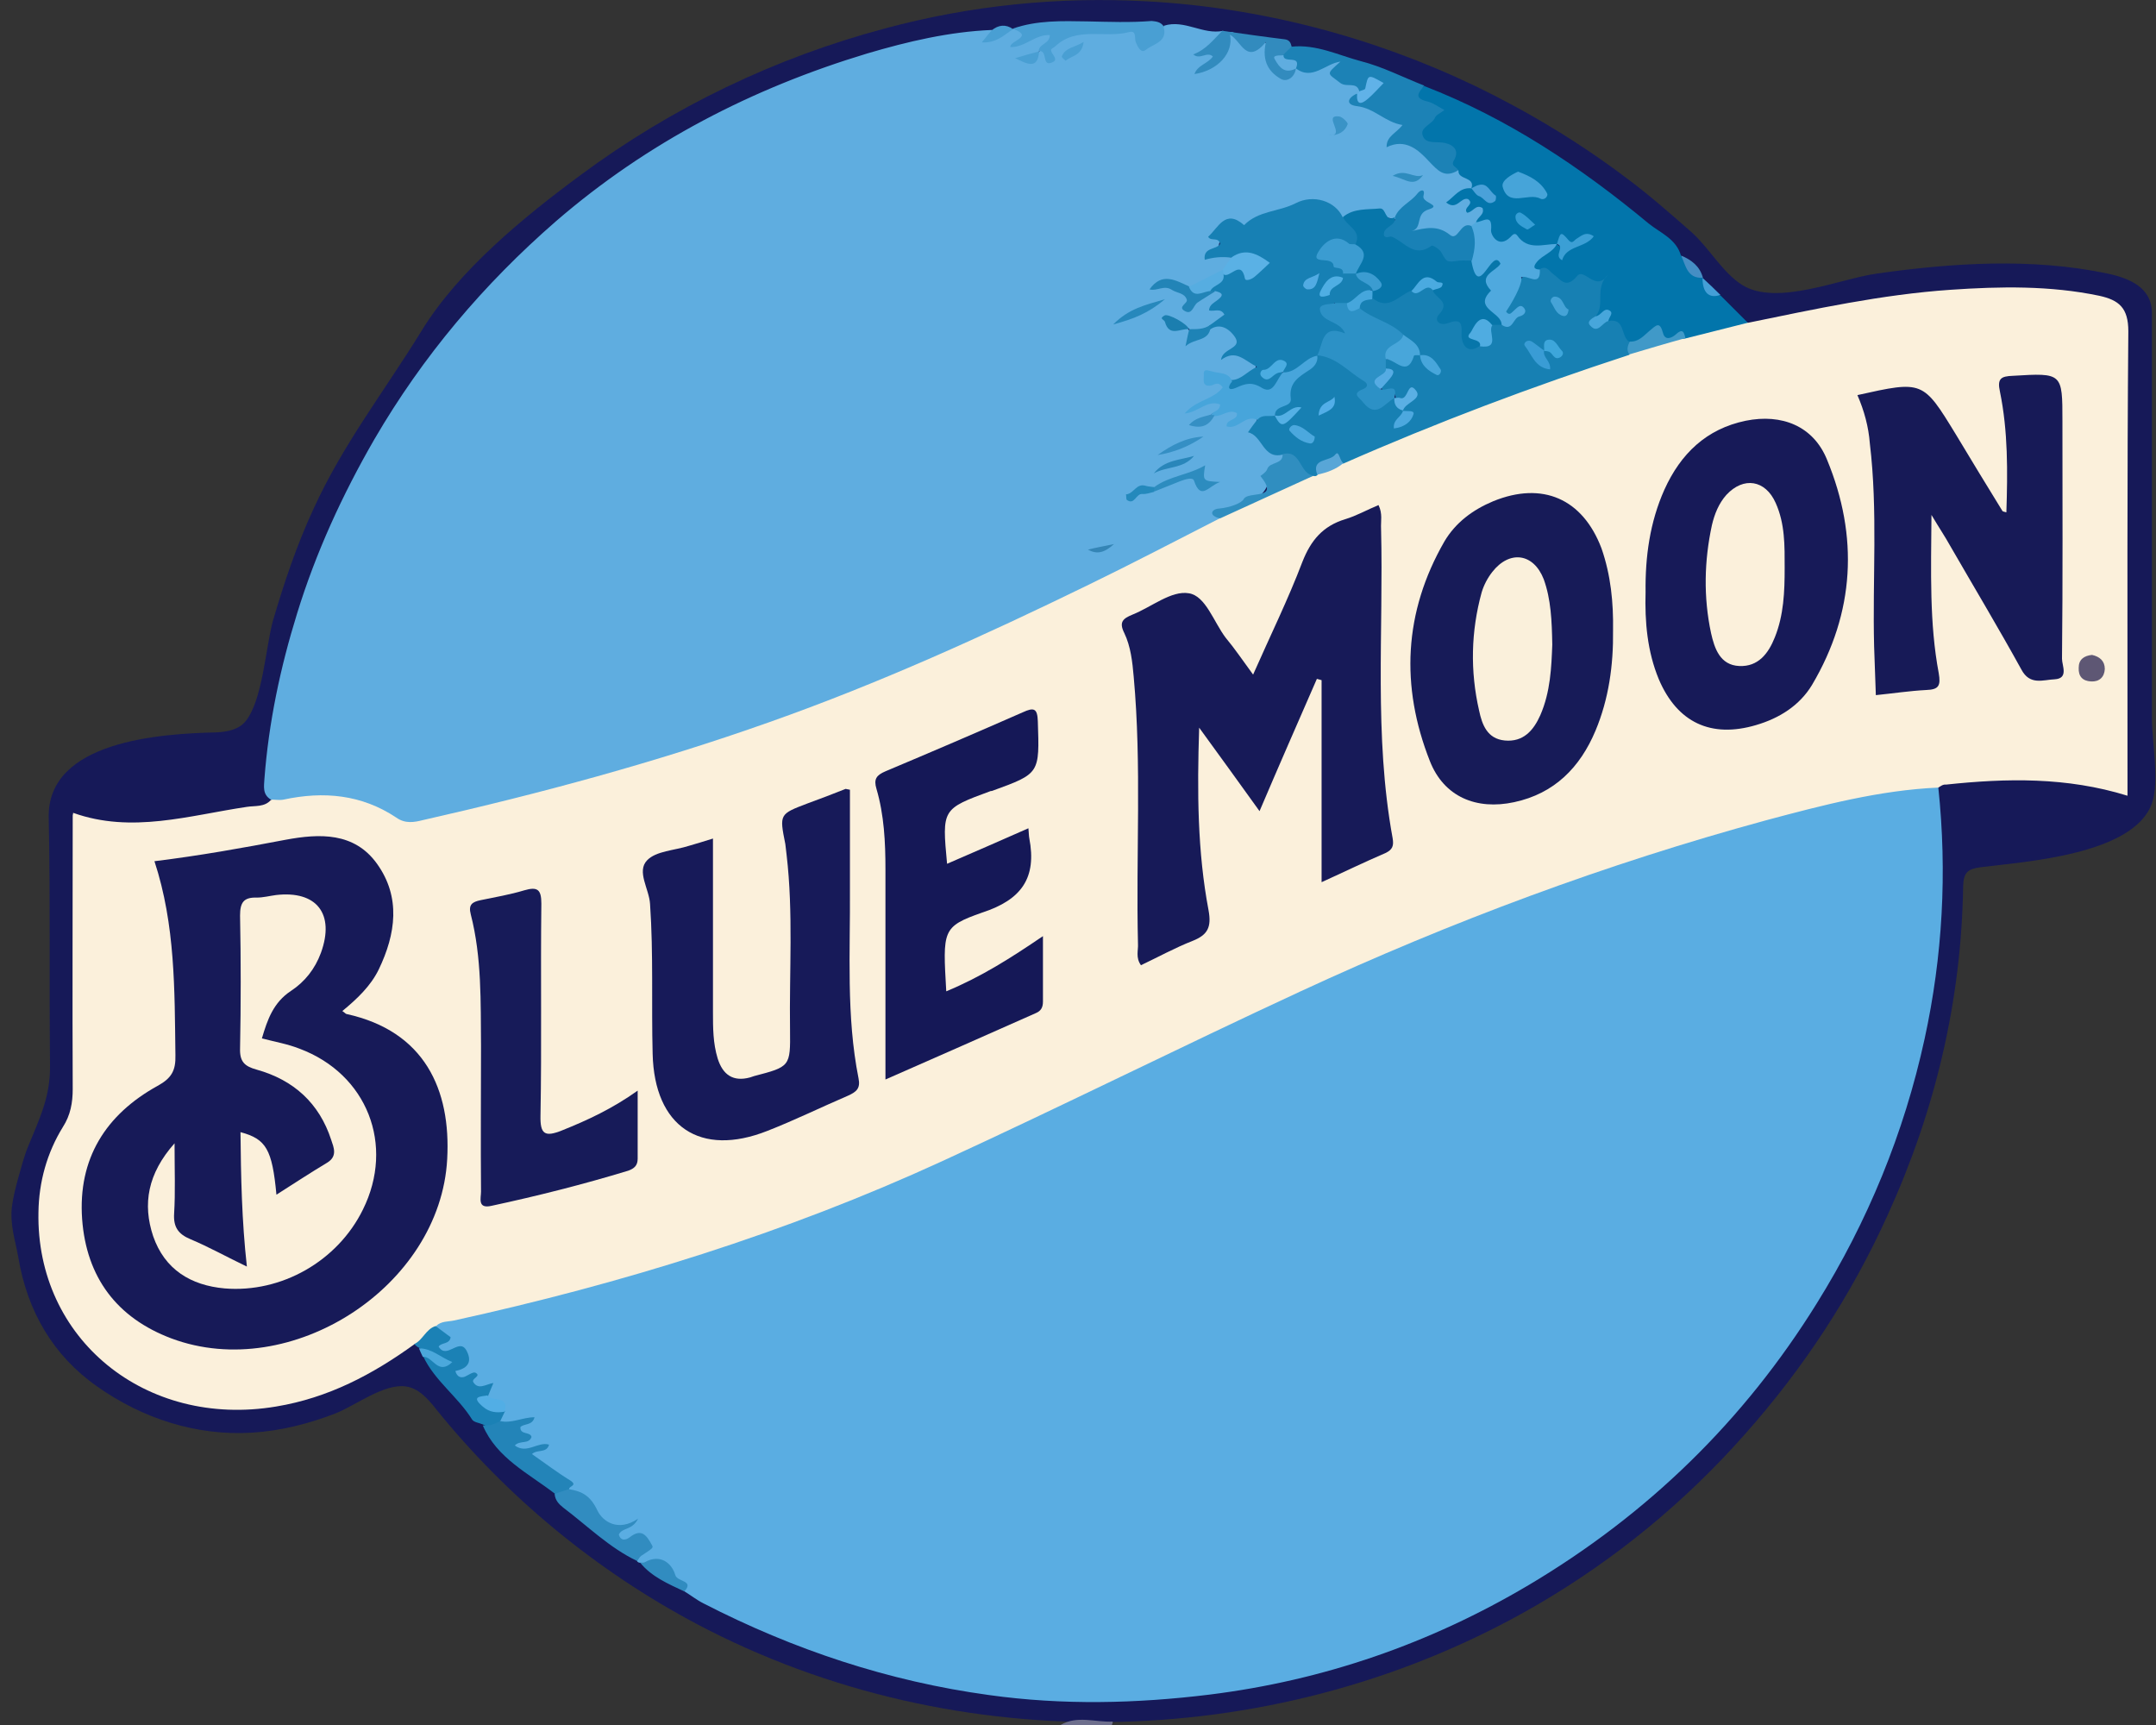 <svg width="55" height="44" viewBox="0 0 55 44" fill="none" xmlns="http://www.w3.org/2000/svg">
<rect x="0" y="0" width="55" height="44" fill="#333333" stroke="none"/>
<g clip-path="url(#clip0_229_9784)">
<path d="M29.237 0.033C32.142 0.186 35.013 0.939 37.633 2.194C38.987 2.85 40.276 3.625 41.477 4.531C42.066 4.968 42.612 5.448 43.158 5.928C43.606 6.332 43.944 6.955 44.446 7.271C45.331 7.817 46.936 7.108 47.886 6.977C49.818 6.704 51.838 6.573 53.76 6.977C54.327 7.097 54.895 7.337 54.895 7.981C54.895 10.743 54.895 13.506 54.895 16.279C54.895 16.956 54.895 17.644 54.895 18.32C54.895 18.921 55.092 19.936 54.895 20.493C54.425 21.803 51.663 21.978 50.528 22.12C50.2 22.164 50.091 22.251 50.08 22.6C50.036 25.526 49.37 28.322 48.158 30.985C47.23 33.038 46.008 34.905 44.501 36.597C42.972 38.322 41.215 39.764 39.238 40.921C32.72 44.721 24.444 44.95 17.773 41.423C15.219 40.069 12.937 38.191 11.124 35.942C10.917 35.68 10.677 35.407 10.349 35.364C9.792 35.287 9.061 35.855 8.559 36.052C7.882 36.314 7.161 36.499 6.429 36.543C5.01 36.63 3.634 36.183 2.477 35.364C1.353 34.578 0.697 33.442 0.468 32.077C0.392 31.641 0.25 31.248 0.304 30.778C0.337 30.527 0.403 30.276 0.468 30.036C0.545 29.774 0.61 29.501 0.719 29.239C1.014 28.518 1.287 27.972 1.276 27.175C1.254 25.068 1.287 22.961 1.243 20.854C1.2 18.888 4.126 18.714 5.512 18.681C5.785 18.67 6.08 18.615 6.255 18.408C6.702 17.884 6.779 16.486 6.964 15.831C7.248 14.86 7.576 13.888 8.002 12.971C8.755 11.322 9.814 9.968 10.753 8.44C11.703 6.889 13.373 5.525 14.825 4.455C17.14 2.74 19.771 1.474 22.556 0.731C24.772 0.131 27.021 -0.087 29.237 0.033Z" fill="#161958"/>
<path d="M28.386 43.913C28.386 43.945 28.375 43.967 28.364 44C27.927 44 27.49 44 27.054 44C27.48 43.749 27.938 43.934 28.386 43.913Z" fill="#6E6F8D"/>
<path d="M49.447 20.089C49.676 22.251 49.556 24.391 49.097 26.498C48.574 28.9 47.645 31.16 46.346 33.246C44.49 36.237 42.033 38.628 38.998 40.43C36.476 41.925 33.758 42.864 30.853 43.225C28.986 43.454 27.108 43.498 25.23 43.236C22.665 42.886 20.241 42.078 17.948 40.899C17.773 40.812 17.61 40.681 17.446 40.583C17.402 40.462 17.249 40.462 17.217 40.386C17.042 40.004 16.725 39.862 16.332 39.862C16.299 39.862 16.278 39.851 16.256 39.829C16.212 39.589 16.409 39.545 16.561 39.491C16.409 39.349 16.267 39.229 16.048 39.338C15.906 39.403 15.743 39.36 15.699 39.196C15.644 38.989 15.863 39.01 15.972 38.923C15.557 39.196 15.262 38.858 15.153 38.617C15 38.279 14.738 38.159 14.465 38.017C14.312 37.657 13.941 37.569 13.668 37.351C13.45 37.176 13.45 37.187 13.625 36.958C13.45 36.958 13.286 37.176 13.111 36.98C12.948 36.805 13.188 36.75 13.221 36.641C13.373 36.139 12.915 36.423 12.762 36.303C12.664 36.237 12.686 36.128 12.686 36.03C12.718 35.779 12.424 35.768 12.358 35.593C12.129 35.462 11.987 35.222 11.681 35.178C11.485 35.156 11.441 34.971 11.627 34.829C11.725 34.752 11.79 34.665 11.714 34.556C11.648 34.458 11.55 34.534 11.474 34.545C11.212 34.556 10.972 34.556 11.179 34.185C11.288 33.999 10.972 33.934 11.07 33.759C11.201 33.584 11.419 33.562 11.605 33.519C14.596 32.874 17.533 32.012 20.394 30.953C21.977 30.374 23.538 29.708 25.067 28.988C28.943 27.153 32.742 25.134 36.749 23.583C40.603 22.087 44.479 20.668 48.574 20.002C48.89 19.958 49.185 19.86 49.447 20.089Z" fill="#5AADE2"/>
<path d="M49.447 20.089C47.951 20.155 46.499 20.537 45.069 20.919C40.974 22.033 37.022 23.507 33.179 25.286C30.111 26.706 27.098 28.212 24.029 29.621C20.034 31.455 15.863 32.743 11.583 33.682C11.43 33.715 11.255 33.693 11.124 33.824C11.026 34.075 10.873 34.272 10.578 34.283C9.508 35.058 8.373 35.658 7.041 35.877C3.711 36.434 0.916 34.152 0.981 30.92C0.992 30.145 1.2 29.402 1.604 28.747C1.8 28.442 1.855 28.125 1.855 27.776C1.844 25.45 1.855 23.125 1.855 20.799C1.855 20.777 1.866 20.766 1.866 20.733C3.361 21.268 4.825 20.799 6.298 20.581C6.506 20.548 6.746 20.591 6.91 20.406C7.893 19.98 8.875 20.067 9.803 20.548C10.273 20.788 10.709 20.799 11.212 20.69C15 19.827 18.701 18.714 22.294 17.251C24.717 16.257 27.076 15.122 29.412 13.942C29.947 13.669 30.504 13.451 31.028 13.156C31.836 12.818 32.611 12.381 33.43 12.054C33.474 12.032 33.528 12.01 33.572 11.999C33.823 11.934 34.052 11.803 34.282 11.682C35.45 11.104 36.694 10.7 37.895 10.187C39.086 9.684 40.341 9.39 41.531 8.92C42.012 8.778 42.492 8.636 42.972 8.516C43.518 8.429 44.01 8.101 44.599 8.232C46.302 7.883 48.006 7.512 49.753 7.392C51.03 7.304 52.297 7.282 53.552 7.544C54.054 7.654 54.294 7.85 54.294 8.451C54.262 12.195 54.273 15.94 54.273 19.685C54.273 19.882 54.273 20.078 54.273 20.297C52.722 19.816 51.183 19.849 49.643 20.013C49.567 20.002 49.501 20.057 49.447 20.089Z" fill="#FBF0DB"/>
<path d="M31.115 13.222C30.002 13.79 28.899 14.368 27.774 14.914C25.11 16.213 22.413 17.436 19.629 18.419C16.736 19.445 13.777 20.242 10.786 20.919C10.567 20.974 10.338 21.017 10.109 20.854C9.224 20.264 8.253 20.177 7.237 20.395C7.139 20.417 7.019 20.395 6.91 20.395C6.691 20.264 6.735 20.057 6.746 19.86C6.855 18.43 7.15 17.032 7.576 15.657C8.056 14.095 8.733 12.621 9.552 11.202C10.786 9.084 12.336 7.25 14.181 5.645C16.518 3.625 19.193 2.249 22.119 1.365C23.156 1.059 24.215 0.808 25.307 0.764C25.383 0.797 25.274 0.972 25.34 0.917C25.492 0.786 25.689 0.83 25.853 0.732C26.169 0.83 26.169 0.83 26.06 1.059C26.137 1.037 26.202 1.004 26.268 0.961C26.464 0.83 26.704 0.633 26.857 0.906C26.988 1.135 26.639 1.168 26.519 1.299C26.442 1.376 26.355 1.441 26.268 1.507C26.388 1.485 26.442 1.376 26.519 1.31C26.541 1.168 26.65 1.419 26.77 1.234C27.01 0.884 27.414 0.655 27.905 0.764C28.102 0.808 28.298 0.764 28.495 0.721C28.659 0.677 28.877 0.644 28.953 0.775C29.314 1.376 29.488 0.928 29.696 0.655C30.22 0.491 30.689 0.895 31.203 0.786C31.246 0.906 31.17 0.994 31.093 1.07C30.973 1.201 30.984 1.201 31.028 1.408C31.061 1.539 30.941 1.594 30.864 1.67C31.039 1.529 31.246 1.398 31.257 1.146C31.29 0.611 31.508 0.841 31.716 1.026C31.836 1.135 31.901 1.245 32.109 1.125C32.393 0.972 32.36 1.267 32.414 1.419C32.524 1.758 32.677 2.009 33.07 1.714C33.375 1.725 33.67 1.736 33.921 1.518C33.998 1.441 34.172 1.441 34.26 1.561C34.347 1.67 34.271 1.769 34.172 1.834C33.943 1.965 34.183 1.954 34.216 2.009C34.347 2.173 34.62 2.042 34.729 2.26C34.74 2.336 34.729 2.402 34.707 2.467C34.958 2.708 35.264 2.861 35.592 2.97C35.755 3.024 35.941 3.166 35.788 3.308C35.461 3.603 35.865 3.636 35.919 3.647C36.29 3.756 36.618 3.952 36.836 4.258C36.956 4.422 37.055 4.269 37.153 4.302C37.317 4.444 37.666 4.411 37.59 4.771C37.568 4.815 37.535 4.859 37.491 4.88C37.426 4.913 37.306 4.935 37.306 4.957C37.317 5.044 37.404 4.946 37.459 4.979C37.961 5.241 37.983 5.306 37.71 5.721C37.655 5.776 37.59 5.819 37.524 5.863C37.098 6.365 36.542 5.874 36.061 6.027C35.952 6.06 35.897 5.852 35.941 5.721C36.007 5.514 36.116 5.328 36.367 5.11C35.941 5.164 35.821 5.459 35.592 5.59C35.133 5.492 34.675 5.459 34.205 5.579C33.91 5.219 33.484 5.186 33.124 5.306C32.731 5.437 32.305 5.503 31.956 5.743C31.89 5.787 31.814 5.841 31.759 5.819C31.17 5.557 31.159 6.016 31.061 6.376C31.05 6.409 31.05 6.42 31.093 6.431C31.203 6.431 31.312 6.442 31.399 6.518C31.476 6.715 31.334 6.813 31.224 6.933C30.941 7.119 30.657 7.326 30.318 7.413C30.023 7.479 29.794 7.02 29.51 7.293C29.652 7.228 29.827 7.271 30.002 7.359C30.482 7.577 30.482 7.566 30.951 7.359C31.115 7.348 31.29 7.402 31.203 7.577C31.104 7.763 31.203 7.817 31.257 7.959C31.355 8.254 30.951 8.167 30.853 8.341C30.722 8.483 30.569 8.549 30.373 8.451C30.275 8.2 29.925 8.472 29.849 8.156C29.892 8.494 30.176 8.243 30.307 8.385C30.515 8.745 30.678 8.483 30.853 8.352C31.104 8.112 31.312 8.265 31.508 8.44C31.705 8.614 31.661 8.778 31.465 8.931C31.454 8.942 31.454 8.953 31.497 8.953C31.759 8.997 32.065 9.084 32.032 9.368C32 9.641 31.716 9.783 31.41 9.761C31.257 9.717 31.159 9.532 30.984 9.597C30.908 9.553 30.908 9.695 30.93 9.619C30.93 9.608 30.951 9.619 30.973 9.619C31.366 9.728 31.279 9.925 31.028 10.088C30.864 10.197 30.668 10.241 30.493 10.339C30.58 10.307 30.657 10.263 30.733 10.23C30.886 10.165 31.082 10.077 31.159 10.274C31.246 10.492 30.973 10.481 30.875 10.591C30.799 10.634 30.711 10.645 30.613 10.765C30.766 10.667 30.875 10.601 30.973 10.536C31.126 10.492 31.235 10.35 31.41 10.372C31.617 10.405 31.639 10.525 31.563 10.689C31.727 10.591 31.89 10.427 32.065 10.667C31.956 11.202 32.393 11.344 32.72 11.551C32.786 11.693 32.709 11.792 32.6 11.879C32.524 11.934 32.393 11.988 32.393 12.043C32.371 12.927 31.541 12.774 31.072 13.08C31.05 13.134 31.115 13.178 31.115 13.222Z" fill="#5FADE0"/>
<path d="M37.535 4.804C37.644 4.498 37.175 4.597 37.208 4.345C37.142 4.291 36.989 4.324 36.989 4.225C37 3.865 36.793 3.8 36.509 3.723C36.127 3.614 36.105 3.417 36.356 3.09C36.422 3.013 36.52 2.948 36.542 2.839C36.007 2.478 35.985 2.435 36.334 2.195C38.452 3.013 40.319 4.258 42.055 5.699C42.35 5.939 42.765 6.092 42.885 6.529C43.081 6.704 43.223 6.933 43.442 7.097H43.431C43.518 7.304 43.627 7.501 43.889 7.534C44.119 7.763 44.359 8.003 44.588 8.232C44.053 8.363 43.518 8.505 42.983 8.636C42.525 8.691 42.044 8.56 41.608 8.811C41.28 8.756 41.291 8.352 41.029 8.243C40.953 8.079 40.767 8.167 40.658 8.069C40.69 7.785 40.527 7.457 40.789 7.217C40.232 7.392 39.697 7.326 39.206 6.966C38.911 6.857 39.064 6.704 39.173 6.562C39.315 6.387 39.544 6.365 39.719 6.234C39.904 6.376 40.09 6.354 40.243 6.212C40.341 6.191 40.21 6.136 40.254 6.191C40.265 6.212 40.232 6.202 40.221 6.223C40.057 6.442 39.872 6.016 39.708 6.245C39.446 6.42 39.173 6.431 38.878 6.322C38.78 6.278 38.681 6.18 38.572 6.223C38.234 6.376 38.059 6.212 37.939 5.929C37.885 5.798 37.742 5.776 37.655 5.677C37.677 5.536 37.885 5.481 37.819 5.306C37.644 5.197 37.579 5.415 37.426 5.426C37.306 5.295 37.633 5.208 37.448 5.077C37.262 5.022 37.164 5.383 36.891 5.164C37.109 5.011 37.24 4.771 37.535 4.804C37.644 4.859 37.764 4.859 37.874 4.935C37.775 4.815 37.633 4.859 37.535 4.804Z" fill="#0275AB"/>
<path d="M36.334 2.184C36.203 2.347 36.039 2.5 36.411 2.588C36.553 2.62 36.684 2.719 36.847 2.806C36.738 2.893 36.64 2.926 36.607 3.002C36.531 3.177 36.225 3.243 36.291 3.45C36.356 3.668 36.596 3.614 36.793 3.636C36.989 3.658 37.273 3.778 37.088 4.094C37 4.247 37.175 4.258 37.197 4.345C36.847 4.553 36.684 4.356 36.444 4.105C36.192 3.832 35.854 3.516 35.373 3.756C35.363 3.472 35.614 3.406 35.778 3.188C35.341 3.123 35.068 2.762 34.62 2.708C34.325 2.675 34.369 2.5 34.609 2.391C34.86 2.5 34.937 2.304 35.024 2.14C34.926 2.249 34.882 2.446 34.675 2.326C34.609 2.074 34.358 2.238 34.194 2.118C33.856 1.856 33.812 1.911 34.194 1.572C33.812 1.616 33.474 2.074 33.048 1.736C33.037 1.725 33.015 1.703 33.004 1.692C32.906 1.583 32.677 1.605 32.688 1.387C32.742 1.277 32.764 1.135 32.95 1.19C33.583 1.125 34.14 1.408 34.718 1.561C35.275 1.703 35.799 1.976 36.334 2.184Z" fill="#1C82B6"/>
<path d="M10.567 34.283C10.786 34.185 10.862 33.901 11.113 33.824C11.244 33.923 11.375 34.021 11.495 34.108C11.474 34.294 11.255 34.239 11.19 34.348C11.397 34.698 11.725 34.086 11.91 34.468C12.063 34.774 11.889 34.916 11.616 34.971C11.659 35.113 11.736 35.145 11.834 35.124C11.932 35.091 12.063 34.982 12.129 35.014C12.292 35.102 12.02 35.156 12.074 35.255C12.205 35.462 12.391 35.309 12.587 35.276C12.533 35.407 12.489 35.506 12.456 35.593C12.347 35.986 12.795 35.811 12.882 35.997C12.849 36.073 12.806 36.15 12.773 36.226C12.664 36.434 12.522 36.467 12.325 36.336C12.227 36.292 12.085 36.281 12.041 36.205C11.681 35.626 11.091 35.222 10.797 34.599C10.971 34.436 11.048 34.632 11.168 34.698C11.059 34.523 10.851 34.49 10.698 34.381C10.644 34.359 10.6 34.316 10.567 34.283Z" fill="#1B81B5"/>
<path d="M29.674 0.655C29.816 1.07 29.423 1.114 29.237 1.267C29.106 1.376 29.03 1.201 28.975 1.081C28.932 0.983 29.008 0.764 28.801 0.819C28.178 0.983 27.469 0.666 26.923 1.179C26.89 1.212 26.825 1.234 26.814 1.267C26.792 1.376 27.065 1.529 26.803 1.605C26.584 1.671 26.726 1.288 26.508 1.299L26.497 1.288C26.519 1.114 26.781 1.114 26.781 0.895C26.41 0.873 26.148 1.212 25.776 1.201C25.744 1.037 26.41 0.939 25.831 0.732C26.453 0.513 27.097 0.535 27.742 0.546C28.288 0.557 28.833 0.579 29.379 0.535C29.488 0.546 29.598 0.557 29.674 0.655Z" fill="#499FD3"/>
<path d="M12.315 36.357C12.478 36.379 12.62 36.325 12.762 36.248C13.057 36.314 13.33 36.15 13.636 36.15C13.581 36.368 13.373 36.303 13.275 36.401C13.264 36.608 13.526 36.51 13.559 36.652C13.494 36.849 13.264 36.729 13.133 36.87C13.439 37.1 13.723 36.761 14.007 36.849C13.941 37.078 13.712 36.958 13.57 37.089C13.898 37.318 14.214 37.558 14.553 37.766C14.749 37.897 14.498 37.908 14.52 37.984C14.444 38.148 14.323 38.203 14.16 38.104C13.483 37.58 12.675 37.198 12.315 36.357Z" fill="#2384B8"/>
<path d="M14.149 38.104C14.269 38.061 14.389 38.028 14.509 37.984C14.858 38.039 15.066 38.159 15.241 38.53C15.371 38.803 15.765 39.087 16.278 38.737C16.125 39.043 15.874 38.956 15.786 39.142C15.83 39.305 15.961 39.294 16.07 39.207C16.365 38.978 16.496 39.163 16.627 39.404C16.671 39.48 16.671 39.48 16.354 39.687C16.311 39.72 16.289 39.775 16.256 39.818C15.546 39.48 14.989 38.923 14.367 38.454C14.258 38.366 14.16 38.268 14.149 38.104Z" fill="#318CC0"/>
<path d="M32.95 1.19C32.873 1.267 32.797 1.332 32.731 1.408C32.578 1.78 32.993 1.583 33.059 1.736C33.037 1.965 32.84 2.096 32.688 2.02C32.393 1.856 32.175 1.583 32.295 1.07C31.792 1.671 31.672 1.048 31.377 0.884C31.476 1.354 31.061 1.802 30.471 1.889C30.548 1.66 30.81 1.627 30.941 1.441C30.788 1.299 30.613 1.539 30.439 1.387C30.766 1.267 30.952 1.015 31.181 0.786C31.716 0.863 32.251 0.939 32.786 1.004C32.906 1.026 32.928 1.103 32.95 1.19Z" fill="#328BBE"/>
<path d="M16.332 39.862C16.365 39.862 16.409 39.862 16.442 39.851C16.845 39.622 17.14 39.873 17.228 40.179C17.282 40.353 17.719 40.31 17.457 40.593C17.042 40.397 16.627 40.222 16.332 39.862Z" fill="#318CC0"/>
<path d="M10.688 34.392C11.015 34.392 11.233 34.621 11.539 34.742C11.168 35.102 11.037 34.578 10.786 34.61C10.753 34.545 10.72 34.468 10.688 34.392Z" fill="#4BA8DC"/>
<path d="M25.842 0.742C25.613 0.895 25.416 1.103 25.045 1.081C25.143 0.961 25.22 0.862 25.296 0.775C25.471 0.633 25.656 0.611 25.842 0.742Z" fill="#499FD3"/>
<path d="M43.442 7.086C43.038 7.108 43.005 6.769 42.885 6.518C43.147 6.627 43.365 6.791 43.442 7.086Z" fill="#458EC4"/>
<path d="M43.889 7.523C43.595 7.621 43.431 7.468 43.431 7.086C43.584 7.228 43.737 7.37 43.889 7.523Z" fill="#449FD7"/>
<path d="M12.871 36.008C12.675 36.041 12.489 36.03 12.314 35.877C12.009 35.615 12.249 35.626 12.434 35.593C12.555 35.768 13.002 35.582 12.871 36.008Z" fill="#52AEE5"/>
<path d="M3.94 21.967C5.097 21.825 6.189 21.629 7.281 21.421C8.155 21.258 9.039 21.225 9.618 22.033C10.229 22.884 10.098 23.823 9.661 24.73C9.454 25.155 9.104 25.483 8.733 25.789C8.799 25.832 8.821 25.865 8.842 25.865C10.829 26.302 11.506 27.787 11.408 29.566C11.233 32.82 7.423 35.276 4.377 34.141C2.979 33.617 2.204 32.58 2.095 31.095C1.986 29.555 2.695 28.431 4.017 27.699C4.377 27.503 4.486 27.306 4.475 26.913C4.453 25.254 4.475 23.594 3.94 21.967Z" fill="#171A58"/>
<path d="M31.967 17.207C32.415 16.192 32.862 15.285 33.223 14.335C33.441 13.779 33.747 13.418 34.314 13.244C34.609 13.156 34.871 13.004 35.166 12.883C35.275 13.102 35.221 13.298 35.231 13.484C35.297 16.115 35.046 18.757 35.526 21.378C35.559 21.574 35.526 21.672 35.341 21.76C34.806 21.989 34.292 22.24 33.714 22.502C33.714 20.744 33.714 19.041 33.714 17.349C33.67 17.338 33.637 17.327 33.594 17.316C33.113 18.419 32.633 19.511 32.131 20.69C31.628 19.991 31.148 19.325 30.591 18.561C30.537 20.209 30.548 21.727 30.831 23.223C30.908 23.649 30.81 23.845 30.427 23.998C29.98 24.173 29.543 24.413 29.106 24.62C28.965 24.424 29.041 24.238 29.03 24.075C28.975 21.803 29.128 19.533 28.921 17.262C28.888 16.88 28.844 16.486 28.681 16.148C28.539 15.864 28.648 15.777 28.888 15.678C29.379 15.482 29.882 15.056 30.329 15.133C30.755 15.198 30.962 15.864 31.268 16.268C31.497 16.541 31.694 16.836 31.967 17.207Z" fill="#171A58"/>
<path d="M47.383 10.078C49.054 9.706 49.054 9.706 49.895 11.082C50.288 11.737 50.681 12.381 51.084 13.036C51.096 13.047 51.106 13.047 51.183 13.069C51.216 12.032 51.227 11.005 51.019 9.99C50.943 9.652 51.052 9.597 51.347 9.586C52.613 9.51 52.613 9.51 52.613 10.743C52.613 12.763 52.624 14.783 52.602 16.803C52.602 16.978 52.777 17.305 52.416 17.327C52.122 17.338 51.783 17.491 51.565 17.076C50.975 16.006 50.353 14.969 49.742 13.91C49.621 13.691 49.48 13.484 49.272 13.134C49.261 14.598 49.218 15.897 49.458 17.174C49.512 17.491 49.458 17.589 49.141 17.6C48.715 17.622 48.289 17.687 47.853 17.731C47.842 17.316 47.82 16.901 47.809 16.486C47.765 14.761 47.907 13.036 47.7 11.311C47.667 10.885 47.558 10.481 47.383 10.078Z" fill="#171A57"/>
<path d="M18.188 21.389C18.188 22.906 18.188 24.358 18.188 25.81C18.188 26.214 18.188 26.607 18.308 27C18.439 27.415 18.701 27.601 19.138 27.481C19.171 27.47 19.204 27.459 19.236 27.448C20.154 27.208 20.165 27.208 20.154 26.269C20.132 24.784 20.241 23.288 20.066 21.803C20.055 21.716 20.044 21.618 20.034 21.53C19.881 20.766 19.881 20.766 20.601 20.493C20.929 20.373 21.245 20.253 21.573 20.122C21.584 20.122 21.606 20.133 21.682 20.144C21.682 20.974 21.682 21.825 21.682 22.666C21.693 24.282 21.584 25.909 21.901 27.503C21.955 27.765 21.846 27.852 21.628 27.95C20.94 28.245 20.274 28.573 19.575 28.846C17.861 29.523 16.693 28.736 16.649 26.88C16.616 25.614 16.671 24.337 16.583 23.059C16.562 22.677 16.234 22.229 16.507 21.945C16.736 21.705 17.206 21.694 17.577 21.574C17.773 21.52 17.937 21.465 18.188 21.389Z" fill="#171A59"/>
<path d="M41.149 16.082C41.16 16.967 41.04 17.829 40.702 18.637C40.308 19.576 39.653 20.242 38.627 20.461C37.666 20.668 36.836 20.329 36.476 19.412C35.723 17.502 35.81 15.613 36.847 13.811C37.131 13.331 37.568 13.004 38.092 12.785C39.348 12.272 40.374 12.72 40.854 13.986C41.094 14.674 41.16 15.373 41.149 16.082Z" fill="#171B58"/>
<path d="M41.979 15.1C41.968 14.204 42.088 13.32 42.459 12.49C42.874 11.573 43.529 10.94 44.534 10.732C45.451 10.547 46.259 10.864 46.608 11.726C47.416 13.68 47.318 15.624 46.226 17.469C45.91 17.993 45.396 18.32 44.796 18.495C43.649 18.834 42.787 18.43 42.317 17.327C42.023 16.617 41.957 15.864 41.979 15.1Z" fill="#171A58"/>
<path d="M24.139 25.286C25.034 24.915 25.787 24.435 26.606 23.878C26.606 24.478 26.606 25.013 26.606 25.548C26.606 25.701 26.552 25.789 26.421 25.843C25.165 26.4 23.909 26.957 22.588 27.535C22.588 25.69 22.588 23.933 22.588 22.175C22.588 21.487 22.555 20.788 22.359 20.122C22.283 19.871 22.359 19.773 22.588 19.674C23.756 19.183 24.925 18.681 26.093 18.168C26.377 18.037 26.464 18.069 26.475 18.397C26.519 19.729 26.53 19.729 25.329 20.166C25.307 20.177 25.296 20.177 25.274 20.177C24.029 20.635 24.029 20.635 24.16 22.033C24.848 21.738 25.514 21.443 26.235 21.127C26.246 21.247 26.246 21.323 26.257 21.378C26.453 22.393 26.06 22.95 25.056 23.277C24.029 23.638 24.051 23.725 24.139 25.286Z" fill="#151857"/>
<path d="M41.029 8.189C41.477 8.101 41.335 8.603 41.575 8.724C41.662 8.833 41.608 8.942 41.564 9.051C39.086 9.859 36.651 10.776 34.271 11.824C33.965 11.726 33.779 11.912 33.605 12.119C33.583 12.141 33.55 12.152 33.517 12.141C33.081 12.206 33.015 11.726 32.72 11.595C32.218 11.726 32.207 11.104 31.836 11.027C31.912 10.918 31.989 10.809 32.076 10.7C32.098 10.438 32.273 10.492 32.436 10.525C32.567 10.634 32.699 10.776 32.895 10.612C32.753 10.656 32.611 10.711 32.502 10.558C32.709 9.968 33.026 9.466 33.517 9.084C33.55 9.051 33.594 9.018 33.637 8.997C34.183 8.953 34.489 9.39 34.882 9.641C34.926 9.673 34.969 9.728 34.959 9.772C34.784 10.536 35.264 10.154 35.548 10.121C35.668 10.219 35.745 10.35 35.81 10.481C35.843 10.536 35.788 10.601 35.81 10.656C35.81 10.656 35.832 10.645 35.843 10.634C35.876 10.569 35.832 10.514 35.788 10.46C35.766 10.405 35.788 10.35 35.81 10.307C35.843 10.241 35.919 10.219 35.952 10.154C35.886 10.187 35.821 10.23 35.745 10.23C35.69 10.219 35.646 10.197 35.603 10.165C35.614 9.903 35.352 10.088 35.275 9.968C35.133 9.75 35.472 9.564 35.308 9.357C35.297 9.28 35.308 9.204 35.352 9.149C35.657 9.248 35.919 8.942 36.225 9.04C36.323 9.117 36.389 9.226 36.531 9.291C36.422 9.226 36.345 9.149 36.258 9.084C36.072 8.92 35.908 8.734 35.69 8.603C35.395 8.276 34.817 8.32 34.642 7.817C34.642 7.599 34.784 7.544 34.969 7.555C35.341 7.708 35.646 7.457 35.974 7.37C36.203 7.381 36.432 7.13 36.662 7.359C36.804 7.512 37.011 7.643 36.935 7.905C36.924 7.959 36.924 8.047 36.956 8.047C37.404 8.036 37.404 8.429 37.557 8.691C37.601 8.756 37.688 8.745 37.754 8.724C38.081 8.691 37.808 8.287 38.07 8.21C38.147 8.178 38.212 8.178 38.288 8.167C38.398 8.167 38.518 8.189 38.572 8.09C38.583 8.068 38.419 8.101 38.376 8.003C38.343 7.916 38.321 7.806 38.387 7.752C38.714 7.49 38.703 6.867 39.282 6.867C39.457 6.758 39.522 6.922 39.632 6.998C39.817 7.13 39.948 7.381 40.232 7.042C40.418 6.813 40.701 7.468 41.018 7.009C40.669 7.348 40.953 7.774 40.712 8.058C40.745 8.298 40.953 8.068 41.029 8.189Z" fill="#1780B3"/>
<path d="M16.267 27.819C16.267 28.453 16.267 28.999 16.267 29.555C16.267 29.73 16.179 29.806 16.027 29.861C14.88 30.21 13.712 30.505 12.544 30.756C12.172 30.844 12.271 30.56 12.271 30.396C12.26 29.162 12.271 27.918 12.271 26.684C12.26 25.559 12.293 24.424 12.009 23.321C11.943 23.07 12.052 23.005 12.26 22.961C12.631 22.884 13.013 22.819 13.373 22.71C13.712 22.611 13.81 22.688 13.81 23.048C13.788 24.85 13.821 26.651 13.788 28.453C13.777 28.933 13.898 29.009 14.334 28.835C14.989 28.573 15.623 28.278 16.267 27.819Z" fill="#171B59"/>
<path d="M32.72 11.584C33.201 11.453 33.146 12.108 33.517 12.13C32.72 12.49 31.923 12.861 31.126 13.222C30.82 13.156 30.897 12.982 31.104 12.971C31.355 12.949 31.672 12.84 31.727 12.73C31.847 12.512 32.666 12.774 32.153 12.141C32.153 12.141 32.305 12.043 32.327 11.966C32.393 11.77 32.731 11.857 32.72 11.584Z" fill="#308EC0"/>
<path d="M41.564 9.04C41.488 8.931 41.52 8.822 41.575 8.713C41.804 8.724 41.935 8.56 42.077 8.44C42.252 8.298 42.339 8.178 42.427 8.505C42.481 8.691 42.645 8.625 42.754 8.527C42.918 8.374 42.962 8.461 42.994 8.625C42.514 8.756 42.044 8.898 41.564 9.04Z" fill="#4099C8"/>
<path d="M53.367 16.705C53.563 16.748 53.694 16.858 53.694 17.065C53.683 17.273 53.552 17.393 53.345 17.382C53.126 17.371 53.017 17.251 53.028 17.032C53.028 16.825 53.159 16.727 53.367 16.705Z" fill="#5E5774"/>
<path d="M33.605 12.108C33.441 11.682 33.921 11.781 34.063 11.595C34.161 11.464 34.172 11.759 34.271 11.813C34.074 11.977 33.845 12.054 33.605 12.108Z" fill="#58A6D7"/>
<path d="M30.875 8.287C30.995 8.199 31.115 8.112 31.235 8.025C31.137 7.839 30.962 7.959 30.842 7.916C30.853 7.763 30.984 7.719 31.072 7.643C31.257 7.501 31.137 7.457 30.995 7.424C30.951 7.457 30.908 7.457 30.853 7.435C30.853 7.195 31.05 7.097 31.192 6.955C31.41 6.867 31.596 6.616 31.858 6.867C31.934 6.944 32.032 6.857 32.054 6.769C32.076 6.649 31.978 6.627 31.89 6.605C31.738 6.562 31.563 6.649 31.41 6.573C31.181 6.54 30.951 6.562 30.733 6.627C30.689 6.3 31.028 6.376 31.126 6.223C31.082 6.027 30.886 6.169 30.82 6.038C31.082 5.808 31.257 5.317 31.738 5.743C32.098 5.372 32.622 5.404 33.048 5.186C33.506 4.946 34.063 5.131 34.249 5.535C34.511 5.699 34.871 5.819 34.609 6.245C34.369 6.42 34.019 6.092 33.823 6.442C33.954 6.638 34.292 6.638 34.325 6.944C34.325 6.998 34.303 7.042 34.282 7.086C34.183 7.228 33.757 7.162 33.976 7.523C34.041 7.599 34.085 7.686 34.019 7.785C33.768 8.068 34.118 8.079 34.216 8.199C34.369 8.374 34.478 8.527 34.139 8.593C33.877 8.647 33.812 8.942 33.594 9.051L33.583 9.062C33.353 9.302 33.157 9.586 32.764 9.531C32.687 9.488 32.666 9.324 32.513 9.411C32.578 9.477 32.72 9.422 32.742 9.564C32.644 9.957 32.414 10.11 32.011 9.968C31.825 9.903 31.65 9.99 31.476 9.979C31.246 9.979 31.235 9.935 31.399 9.695C31.661 9.695 31.792 9.488 32.065 9.357C31.738 9.193 31.53 8.898 31.148 9.182C31.181 8.876 31.694 8.898 31.508 8.603C31.41 8.451 31.159 8.199 30.864 8.407C30.831 8.385 30.82 8.363 30.831 8.33C30.853 8.298 30.864 8.287 30.875 8.287Z" fill="#1780B4"/>
<path d="M34.576 6.234C34.751 5.874 34.358 5.776 34.26 5.535C34.533 5.306 34.882 5.35 35.199 5.317C35.373 5.306 35.319 5.667 35.57 5.546C35.614 6.038 35.788 6.191 36.312 6.169C36.443 6.169 36.618 6.125 36.662 6.234C36.858 6.616 37.251 6.496 37.535 6.605C37.644 6.769 37.721 6.966 37.939 6.693C38.038 6.562 38.234 6.496 38.365 6.649C38.474 6.78 38.289 6.857 38.245 6.966C38.114 7.315 37.885 7.665 38.267 8.003C38.343 8.079 38.387 8.178 38.31 8.287C38.234 8.287 38.147 8.287 38.07 8.287C37.59 8.243 37.819 8.625 37.754 8.822C37.371 9.084 37.273 8.68 37.284 8.527C37.306 8.2 37.23 8.134 36.935 8.243C36.727 8.32 36.563 8.178 36.716 8.014C37.011 7.686 36.618 7.61 36.553 7.413C36.618 7.184 36.454 7.184 36.334 7.239C36.225 7.293 36.116 7.359 36.007 7.413C35.69 7.523 35.428 7.937 35.024 7.61C34.969 7.555 34.959 7.49 34.98 7.424C34.991 7.381 35.013 7.337 35.024 7.304C35.024 7.042 34.795 7.097 34.642 7.031C34.598 7.009 34.566 6.977 34.544 6.922C34.587 6.704 34.544 6.464 34.576 6.234Z" fill="#0776AA"/>
<path d="M38.31 8.287C38.31 8.265 38.3 8.254 38.3 8.232C38.234 7.948 37.59 7.85 38.037 7.413C37.666 7.02 38.169 6.922 38.278 6.726C38.059 6.267 37.721 7.719 37.535 6.649C37.437 6.354 37.459 6.06 37.524 5.765C37.568 5.732 37.612 5.699 37.655 5.667C37.819 5.667 38.081 5.415 38.037 5.874C38.026 5.983 38.223 6.354 38.529 6.049C38.572 6.005 38.638 5.918 38.703 6.005C38.976 6.398 39.369 6.223 39.719 6.223V6.212C39.621 6.442 39.358 6.496 39.206 6.682C39.107 6.802 39.118 6.868 39.282 6.878C39.304 7.348 38.955 6.988 38.802 7.075C38.856 7.162 38.682 7.555 38.42 7.948C38.507 8.069 38.562 7.97 38.627 7.916C38.703 7.85 38.791 7.73 38.889 7.872C38.955 7.97 38.856 8.047 38.769 8.069C38.594 8.101 38.594 8.472 38.31 8.287Z" fill="#4FA9DE"/>
<path d="M32.731 9.499C33.102 9.51 33.266 9.128 33.605 9.073C33.626 9.237 33.528 9.357 33.408 9.433C33.146 9.608 32.873 9.75 32.928 10.165C32.96 10.416 32.513 10.307 32.524 10.601C32.371 10.634 32.196 10.558 32.076 10.711C31.77 10.558 31.585 10.973 31.29 10.874C31.279 10.678 31.585 10.732 31.552 10.536C31.345 10.427 31.181 10.623 30.984 10.612C30.941 10.656 30.908 10.656 30.875 10.601C30.93 10.481 31.115 10.503 31.126 10.318C30.799 10.187 30.58 10.514 30.22 10.547C30.515 10.198 30.973 10.187 31.192 9.881C31.072 9.706 30.973 9.826 30.875 9.837C30.657 9.859 30.711 9.673 30.711 9.575C30.689 9.379 30.82 9.455 30.93 9.477C31.115 9.532 31.345 9.488 31.432 9.728C31.301 9.881 31.334 9.979 31.53 9.892C31.77 9.783 31.934 9.728 32.207 9.903C32.502 10.066 32.567 9.652 32.731 9.499Z" fill="#47A5DB"/>
<path d="M37.535 5.765C37.666 6.06 37.633 6.354 37.546 6.649C37.437 6.649 37.328 6.638 37.219 6.649C36.902 6.693 36.913 6.693 36.771 6.442C36.727 6.354 36.542 6.245 36.52 6.267C36.083 6.595 35.832 6.169 35.505 6.038C35.45 6.016 35.373 6.092 35.308 6.016C35.253 5.776 35.625 5.776 35.581 5.546C35.69 5.262 35.985 5.164 36.16 4.935C36.236 4.837 36.367 4.804 36.312 5C36.269 5.175 36.793 5.23 36.454 5.339C36.083 5.448 36.312 5.819 36.007 5.896C36.378 5.808 36.673 5.743 36.978 5.983C37.197 6.18 37.251 5.634 37.535 5.765Z" fill="#1981B6"/>
<path d="M31.421 6.562C31.77 6.322 32.065 6.464 32.393 6.704C32.251 6.835 32.131 6.955 32 7.064C31.934 7.119 31.781 7.184 31.759 7.108C31.661 6.595 31.377 7.108 31.214 6.999C31.181 6.977 31.17 6.944 31.181 6.911C31.192 6.878 31.203 6.868 31.203 6.868C31.268 6.769 31.345 6.66 31.421 6.562Z" fill="#5AB1E5"/>
<path d="M30.875 7.424C30.919 7.424 30.951 7.424 30.995 7.435C30.842 7.534 30.689 7.621 30.547 7.719C30.438 7.796 30.416 8.036 30.231 7.937C30.023 7.828 30.307 7.741 30.275 7.643C30.22 7.468 30.023 7.479 29.892 7.392C29.696 7.261 29.51 7.435 29.325 7.381C29.641 6.933 29.991 7.151 30.329 7.304C30.493 7.435 30.722 7.261 30.875 7.424Z" fill="#2284B7"/>
<path d="M29.445 12.425C29.827 12.141 30.318 12.119 30.744 11.868C30.679 12.272 30.679 12.272 31.126 12.294C30.831 12.392 30.635 12.785 30.46 12.261C30.428 12.163 30.231 12.228 30.111 12.272C29.893 12.359 29.674 12.447 29.456 12.534C29.39 12.512 29.39 12.468 29.445 12.425Z" fill="#2D8CBF"/>
<path d="M30.875 7.424C30.679 7.435 30.46 7.632 30.329 7.315C30.624 7.173 30.908 7.02 31.203 6.878C31.203 6.922 31.203 6.966 31.214 7.009C31.247 7.261 30.952 7.25 30.875 7.424Z" fill="#56ADE1"/>
<path d="M34.685 2.326C34.729 2.304 34.816 2.293 34.827 2.26C34.904 1.889 34.893 1.889 35.297 2.118C35.166 2.249 35.035 2.402 34.893 2.522C34.718 2.675 34.598 2.675 34.62 2.391C34.653 2.369 34.675 2.358 34.685 2.326Z" fill="#60B2E8"/>
<path d="M29.718 7.632C29.292 7.992 28.921 8.134 28.397 8.276C28.801 7.872 29.194 7.785 29.718 7.632Z" fill="#2788BC"/>
<path d="M30.701 11.136C30.351 11.377 29.958 11.54 29.532 11.606C29.882 11.355 30.253 11.158 30.701 11.136Z" fill="#358FC4"/>
<path d="M30.46 11.628C30.187 11.966 29.762 11.89 29.434 12.075C29.707 11.726 30.111 11.737 30.46 11.628Z" fill="#2986BA"/>
<path d="M33.889 3.45C34.38 3.494 33.714 2.915 34.162 2.97C34.249 2.981 34.391 3.133 34.38 3.166C34.315 3.352 34.151 3.461 33.889 3.45Z" fill="#3A93C6"/>
<path d="M30.875 8.287C30.875 8.32 30.875 8.363 30.875 8.396C30.799 8.713 30.471 8.625 30.242 8.833C30.286 8.625 30.308 8.505 30.34 8.396H30.329C30.515 8.396 30.711 8.407 30.875 8.287Z" fill="#1E83B6"/>
<path d="M30.329 8.396C30.111 8.374 29.827 8.604 29.718 8.21C29.696 8.145 29.554 8.134 29.707 8.047C29.805 7.992 30.297 8.265 30.329 8.396C30.329 8.407 30.329 8.396 30.329 8.396Z" fill="#1B7EAF"/>
<path d="M26.508 1.31C26.475 1.801 26.18 1.616 25.896 1.485C26.104 1.419 26.3 1.365 26.508 1.31C26.508 1.299 26.508 1.31 26.508 1.31Z" fill="#499FD3"/>
<path d="M29.445 12.425C29.445 12.469 29.445 12.501 29.445 12.545C29.347 12.567 29.238 12.61 29.139 12.6C28.976 12.589 28.943 12.894 28.746 12.752C28.724 12.73 28.735 12.654 28.724 12.61C28.921 12.6 28.986 12.316 29.227 12.392C29.303 12.414 29.38 12.414 29.445 12.425Z" fill="#2489BC"/>
<path d="M27.643 1.07C27.6 1.43 27.327 1.419 27.185 1.55C27.152 1.518 27.076 1.463 27.087 1.441C27.174 1.212 27.414 1.212 27.643 1.07Z" fill="#499FD3"/>
<path d="M35.526 4.487C35.854 4.28 36.072 4.575 36.302 4.465C36.061 4.804 35.843 4.553 35.526 4.487Z" fill="#2E8CBE"/>
<path d="M30.875 10.58C30.908 10.58 30.952 10.591 30.984 10.591C30.853 10.842 30.668 10.951 30.329 10.842C30.493 10.656 30.69 10.634 30.875 10.58Z" fill="#358FC4"/>
<path d="M27.753 14.019C27.927 13.975 28.102 13.943 28.419 13.877C28.157 14.117 27.971 14.139 27.753 14.019Z" fill="#3485B6"/>
<path d="M38.725 4.378C39.053 4.498 39.315 4.64 39.468 4.935C39.5 5.001 39.402 5.121 39.293 5.066C38.987 4.902 38.474 5.306 38.332 4.76C38.299 4.597 38.561 4.455 38.725 4.378Z" fill="#46A4D9"/>
<path d="M39.719 6.223C39.806 5.918 39.817 5.896 40.003 6.114C40.101 6.234 40.145 6.147 40.199 6.103C40.33 6.027 40.45 5.885 40.658 6.027C40.439 6.332 39.959 6.256 39.85 6.638C39.62 6.518 39.937 6.3 39.719 6.223C39.719 6.212 39.719 6.223 39.719 6.223Z" fill="#3B9FD5"/>
<path d="M37.535 4.804C37.601 4.771 37.666 4.728 37.732 4.717C37.961 4.662 38.005 4.902 38.157 4.99C38.168 5 38.168 5.11 38.136 5.131C37.939 5.284 37.863 5.033 37.721 5C37.644 4.968 37.59 4.859 37.535 4.804C37.535 4.793 37.535 4.804 37.535 4.804Z" fill="#4AA1D9"/>
<path d="M41.029 8.189C40.876 8.221 40.767 8.527 40.57 8.309C40.461 8.199 40.614 8.123 40.701 8.068C40.843 8.058 40.909 7.839 41.051 7.916C41.182 7.981 41.04 8.09 41.029 8.189Z" fill="#47A6DB"/>
<path d="M39.162 5.732C39.064 5.787 38.987 5.863 38.955 5.852C38.823 5.776 38.66 5.71 38.66 5.525C38.66 5.459 38.747 5.383 38.812 5.437C38.933 5.503 39.031 5.612 39.162 5.732Z" fill="#359ED5"/>
<path d="M33.059 1.747C32.786 1.889 32.644 1.736 32.524 1.518C32.48 1.452 32.513 1.43 32.578 1.419C32.633 1.408 32.688 1.419 32.742 1.408C32.731 1.638 33.212 1.376 33.059 1.747Z" fill="#5FADE0"/>
<path d="M4.453 29.162C4.453 29.861 4.475 30.407 4.442 30.953C4.42 31.291 4.541 31.477 4.857 31.608C5.327 31.805 5.774 32.056 6.298 32.307C6.167 31.128 6.146 30.003 6.135 28.878C6.79 29.053 6.943 29.315 7.052 30.473C7.499 30.189 7.914 29.916 8.351 29.654C8.613 29.49 8.515 29.271 8.449 29.075C8.144 28.136 7.488 27.546 6.55 27.284C6.233 27.197 6.113 27.077 6.124 26.738C6.146 25.614 6.146 24.478 6.124 23.354C6.124 23.026 6.211 22.884 6.55 22.895C6.713 22.895 6.877 22.852 7.041 22.83C8.078 22.71 8.548 23.31 8.187 24.304C8.034 24.719 7.772 25.046 7.423 25.275C6.975 25.57 6.822 26.007 6.681 26.487C7.019 26.575 7.336 26.629 7.641 26.749C9.366 27.394 10.076 29.206 9.257 30.855C8.613 32.165 7.183 32.984 5.731 32.864C4.868 32.787 4.202 32.383 3.907 31.532C3.634 30.713 3.765 29.938 4.453 29.162Z" fill="#FBF0DB"/>
<path d="M39.599 16.443C39.577 17.01 39.555 17.644 39.293 18.244C39.118 18.637 38.856 18.932 38.387 18.888C37.939 18.845 37.808 18.484 37.732 18.124C37.502 17.12 37.524 16.104 37.797 15.111C37.852 14.925 37.95 14.739 38.07 14.587C38.507 14.03 39.118 14.106 39.38 14.772C39.566 15.285 39.588 15.831 39.599 16.443Z" fill="#FAF0DB"/>
<path d="M45.527 14.488C45.527 15.089 45.505 15.689 45.276 16.257C45.112 16.672 44.85 17.01 44.37 16.988C43.879 16.967 43.737 16.541 43.649 16.148C43.453 15.231 43.475 14.303 43.671 13.396C43.737 13.113 43.846 12.84 44.042 12.621C44.479 12.152 45.036 12.239 45.298 12.829C45.538 13.364 45.527 13.921 45.527 14.488Z" fill="#FBF0DB"/>
<path d="M33.605 9.062C33.758 8.778 33.703 8.254 34.314 8.505C34.172 8.167 33.714 8.232 33.67 7.894C33.659 7.752 33.889 7.763 34.041 7.741C34.118 7.665 34.216 7.654 34.314 7.675C34.445 7.73 34.566 7.796 34.686 7.861C35.024 8.145 35.483 8.21 35.799 8.538C35.854 8.887 35.483 8.942 35.352 9.16C35.352 9.237 35.352 9.324 35.352 9.401C35.45 9.608 35.111 9.717 35.221 9.925C35.341 10.001 35.679 9.728 35.57 10.154C35.319 10.285 35.111 10.689 34.773 10.263C34.675 10.132 34.467 10.045 34.773 9.925C34.893 9.881 34.904 9.794 34.806 9.728C34.413 9.499 34.096 9.106 33.605 9.062Z" fill="#2C91C6"/>
<path d="M35.352 9.16C35.253 8.778 35.745 8.811 35.799 8.538C35.985 8.68 36.225 8.778 36.225 9.062C36.17 9.062 36.083 9.051 36.072 9.073C35.898 9.641 35.592 9.16 35.352 9.16Z" fill="#48A6DA"/>
<path d="M37.754 8.833C37.819 8.604 37.295 8.713 37.513 8.483C37.568 8.429 37.743 7.872 38.07 8.298C37.939 8.451 38.299 8.909 37.754 8.833Z" fill="#4FACE1"/>
<path d="M39.391 8.942C39.348 9.117 39.566 9.204 39.544 9.422C39.162 9.39 39.075 9.04 38.9 8.822C38.845 8.745 38.976 8.636 39.096 8.724C39.195 8.789 39.293 8.876 39.391 8.942C39.391 8.953 39.391 8.942 39.391 8.942Z" fill="#399CD5"/>
<path d="M33.539 11.136C33.539 11.246 33.485 11.322 33.419 11.311C33.201 11.278 33.037 11.147 32.895 10.984C32.862 10.94 32.939 10.842 33.015 10.842C33.244 10.864 33.375 11.049 33.539 11.136Z" fill="#4BA8DE"/>
<path d="M36.007 7.424C36.181 7.25 36.301 6.889 36.651 7.184C36.694 7.228 36.858 7.162 36.782 7.304C36.749 7.359 36.629 7.37 36.553 7.402C36.367 7.173 36.192 7.632 36.007 7.424Z" fill="#4AAAE0"/>
<path d="M35.57 10.154C35.625 10.154 35.679 10.132 35.723 10.154C35.93 10.219 35.908 9.673 36.127 9.968C36.269 10.154 35.941 10.252 35.832 10.394C35.81 10.416 35.799 10.46 35.778 10.481L35.788 10.47C35.625 10.427 35.559 10.318 35.57 10.154Z" fill="#5AAFE4"/>
<path d="M36.225 9.062C36.509 9.018 36.629 9.237 36.749 9.422C36.782 9.466 36.727 9.597 36.651 9.564C36.432 9.455 36.247 9.324 36.225 9.062Z" fill="#47A6DB"/>
<path d="M34.686 7.861C34.533 7.937 34.391 8.025 34.358 7.741C34.489 7.457 34.653 7.217 35.013 7.424C35.013 7.49 35.013 7.566 35.002 7.632C34.871 7.654 34.697 7.643 34.686 7.861Z" fill="#45A6DC"/>
<path d="M40.014 7.894C40.003 8.025 39.948 8.079 39.872 8.058C39.697 8.014 39.653 7.839 39.566 7.708C39.533 7.654 39.599 7.555 39.675 7.566C39.894 7.588 39.872 7.839 40.014 7.894Z" fill="#45A3D7"/>
<path d="M39.391 8.953C39.402 8.855 39.347 8.702 39.479 8.669C39.675 8.625 39.73 8.833 39.839 8.942C39.904 8.997 39.861 9.084 39.795 9.117C39.631 9.204 39.61 8.975 39.489 8.964C39.457 8.953 39.424 8.953 39.391 8.953C39.391 8.942 39.391 8.953 39.391 8.953Z" fill="#3DA6DB"/>
<path d="M32.513 10.591C32.775 10.689 32.917 10.318 33.201 10.394C32.72 10.918 32.699 10.929 32.513 10.591C32.513 10.58 32.513 10.591 32.513 10.591Z" fill="#54B0E5"/>
<path d="M35.221 9.925C34.784 9.63 35.406 9.597 35.352 9.401C35.592 9.401 35.581 9.51 35.461 9.652C35.384 9.75 35.297 9.837 35.221 9.925Z" fill="#55ABE3"/>
<path d="M35.788 10.481C35.887 10.492 36.083 10.46 36.061 10.558C36.007 10.754 35.832 10.896 35.559 10.929C35.526 10.7 35.756 10.634 35.788 10.481C35.788 10.47 35.788 10.481 35.788 10.481Z" fill="#4CA8DF"/>
<path d="M33.638 10.601C33.648 10.241 33.943 10.274 34.041 10.121C34.107 10.427 33.889 10.481 33.638 10.601Z" fill="#52AEE8"/>
<path d="M34.576 6.234C35.013 6.474 34.664 6.737 34.587 6.988C34.478 7.086 34.369 7.075 34.26 6.988C34.292 6.78 34.02 6.868 34.02 6.791C34.009 6.507 33.419 6.78 33.627 6.431C33.747 6.223 34.052 5.896 34.423 6.223C34.456 6.234 34.522 6.223 34.576 6.234Z" fill="#3B9CD1"/>
<path d="M34.26 6.977C34.369 6.977 34.478 6.977 34.587 6.977C34.729 7.13 35.09 7.053 35.024 7.413C34.718 7.337 34.598 7.654 34.369 7.73C34.26 7.73 34.151 7.73 34.041 7.73C34.009 7.654 33.965 7.588 33.932 7.512C33.801 7.184 34.118 7.195 34.271 7.075C34.26 7.053 34.26 7.009 34.26 6.977Z" fill="#1780B3"/>
<path d="M32.731 9.488C32.677 9.499 32.622 9.499 32.578 9.521C32.447 9.575 32.349 9.794 32.175 9.597C32.12 9.531 32.175 9.433 32.229 9.433C32.447 9.444 32.524 9.062 32.775 9.215C32.895 9.291 32.753 9.4 32.731 9.488C32.731 9.499 32.731 9.488 32.731 9.488Z" fill="#4AACE1"/>
<path d="M34.26 7.086C34.238 7.304 33.91 7.282 33.921 7.523C33.801 7.566 33.583 7.632 33.692 7.413C33.779 7.25 33.932 6.944 34.26 7.086Z" fill="#4FAEE3"/>
<path d="M33.659 6.966C33.594 7.217 33.572 7.392 33.354 7.381C33.31 7.381 33.244 7.315 33.244 7.282C33.266 7.075 33.474 7.097 33.659 6.966Z" fill="#51ABE3"/>
<path d="M35.024 7.424C34.969 7.195 34.642 7.217 34.587 6.988C34.86 6.867 35.079 6.998 35.221 7.195C35.308 7.315 35.166 7.402 35.024 7.424Z" fill="#3B9CD1"/>
</g>
<defs>
<clipPath id="clip0_229_9784">
<rect width="54.678" height="44" fill="white" transform="translate(0.304)"/>
</clipPath>
</defs>
</svg>
